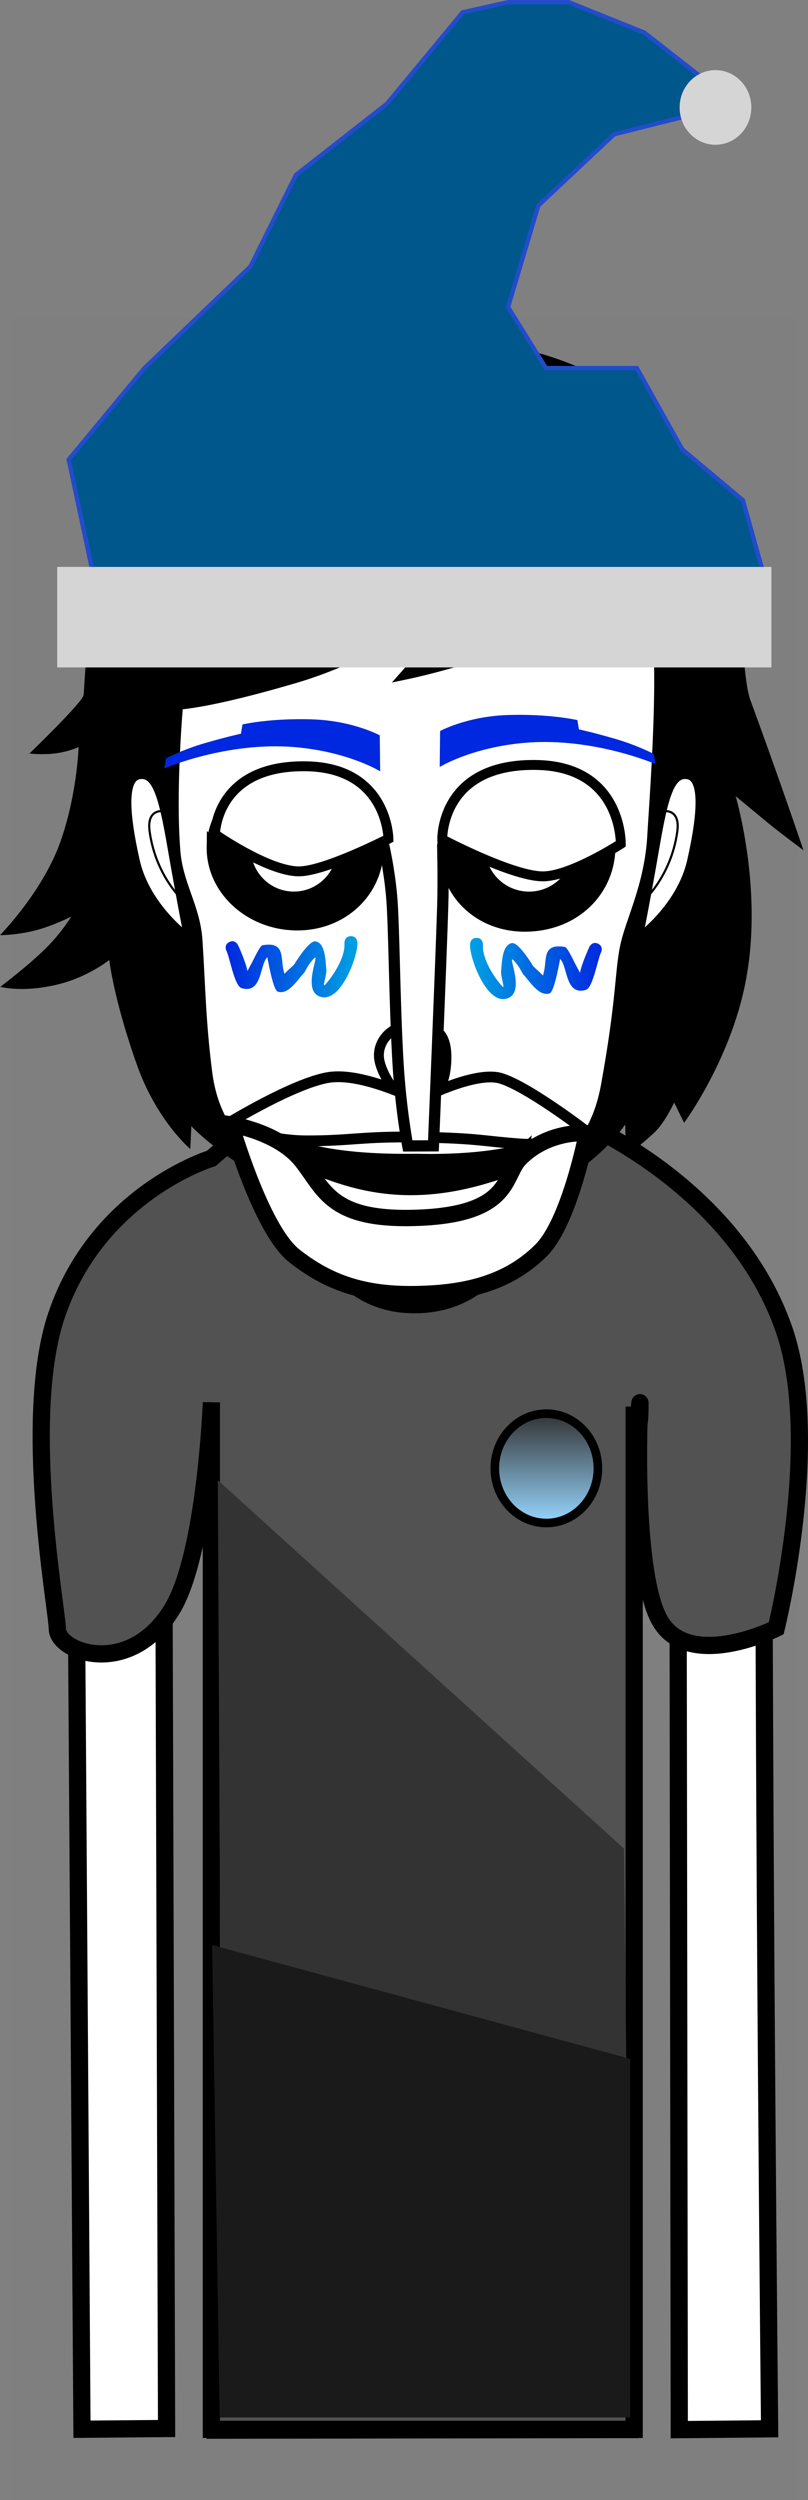 <svg version="1.1" xmlns="http://www.w3.org/2000/svg" xmlns:xlink="http://www.w3.org/1999/xlink" width="93.9" height="290.196" viewBox="0,0,93.9,290.196"><rect x="0" y="0" width="93.9" height="290.196" fill="#808080" stroke="none"/><defs><linearGradient x1="218.245" y1="134.636" x2="233.55" y2="134.636" gradientUnits="userSpaceOnUse" id="color-1"><stop offset="0" stop-color="#0028e0"/><stop offset="1" stop-color="#00a1e3"/></linearGradient><linearGradient x1="246.645" y1="134.836" x2="261.95" y2="134.836" gradientUnits="userSpaceOnUse" id="color-2"><stop offset="0" stop-color="#00a1e3"/><stop offset="1" stop-color="#0028e0"/></linearGradient><linearGradient x1="255.513" y1="186.507" x2="255.513" y2="199.203" gradientUnits="userSpaceOnUse" id="color-3"><stop offset="0" stop-color="#333333"/><stop offset="1" stop-color="#96d6ff"/></linearGradient></defs><g transform="translate(-192.019,-22.417)"><g data-paper-data="{&quot;isPaintingLayer&quot;:true}" fill-rule="nonzero" stroke-linejoin="miter" stroke-miterlimit="10" stroke-dasharray="" stroke-dashoffset="0" style="mix-blend-mode: normal"><path d="M193.409,312.613v-253.225h91.182v253.225z" fill-opacity="0.01" fill="#000000" stroke="none" stroke-width="0" stroke-linecap="butt"/><path d="M201.545,304.392c0,0 -0.635,-94.384 -0.793,-118.012c-0.055,-8.153 8.187,-36.761 40.202,-36.921c31.602,-0.158 39.857,29.487 39.849,36.897c-0.077,46.243 0.654,117.986 0.654,117.986l-10.497,0.096l-0.159,-114.843c0,0 0.075,-3.099 -2.816,-3.154c-3.434,-0.065 -2.945,3.116 -2.945,3.116l0.205,114.87l-48.214,0.072l-0.305,-115.233c0,0 0.279,-2.919 -2.886,-2.934c-3.111,-0.015 -2.816,2.909 -2.816,2.909l0.353,115.067z" fill="#ffffff" stroke="#000000" stroke-width="2" stroke-linecap="butt"/><path d="M256.142,200.334c-0.571,0 -1.034,-0.463 -1.034,-1.034c0,-0.571 0.463,-1.034 1.034,-1.034c0.571,0 1.034,0.463 1.034,1.034c0,0.571 -0.463,1.034 -1.034,1.034z" fill="#000000" stroke="none" stroke-width="1.5" stroke-linecap="butt"/><path d="M250.883,204.569c-4.463,-0.314 -6.552,-1.794 -6.17,-2.58c0.118,-0.242 2.846,1.064 6.97,1.305c6.409,0.375 8.51,-0.632 8.51,-0.632v1.346c0,0 -2.413,1.047 -9.311,0.561z" fill="#000000" stroke="#000000" stroke-width="0" stroke-linecap="butt"/><path d="M223.07,199.3c0,-0.571 0.463,-1.034 1.034,-1.034c0.571,0 1.034,0.463 1.034,1.034c0,0.571 -0.463,1.034 -1.034,1.034c-0.571,0 -1.034,-0.463 -1.034,-1.034z" fill="#000000" stroke="none" stroke-width="1.5" stroke-linecap="butt"/><path d="M229.364,204.569c-6.897,0.486 -9.311,-0.561 -9.311,-0.561v-1.346c0,0 2.101,1.007 8.51,0.632c4.124,-0.241 6.853,-1.547 6.97,-1.305c0.383,0.786 -1.706,2.266 -6.17,2.58z" fill="#000000" stroke="#000000" stroke-width="0" stroke-linecap="butt"/><path d="M240.644,261.121c-0.819,0 -1.483,-0.664 -1.483,-1.483c0,-0.819 0.664,-1.483 1.483,-1.483c0.819,0 1.483,0.664 1.483,1.483c0,0.819 -0.664,1.483 -1.483,1.483z" data-paper-data="{&quot;index&quot;:null}" fill="#000000" stroke="none" stroke-width="1.5" stroke-linecap="butt"/><path d="M216.581,304.406v-119.201c0,0 -0.659,17.631 -4.585,24.036c-4.914,8.02 -13.318,4.961 -13.318,2.232c0,-2.057 -4.149,-24.419 -0.085,-36.399c4.822,-14.212 17.987,-18.196 17.987,-18.196c0,0 2.673,-2.353 4.656,-3.748c1.983,-1.395 5.172,-2.804 5.172,-2.804c0,0 -1.319,23.602 13.842,23.532c15.435,-0.072 14.549,-23.532 14.549,-23.532c0,0 3.913,1.52 6.166,2.947c1.229,0.778 16.772,7.958 22.166,23.46c4.496,12.92 -0.906,34.69 -0.906,34.69c0,0 -10.432,5.194 -13.679,-1.196c-3.232,-6.36 -2.15,-27.181 -2.15,-24.803c0,4.842 -0.678,0.286 -0.678,0.286v118.697z" fill="#525252" stroke="#000000" stroke-width="2" stroke-linecap="butt"/><path d="M195.442,109.88c0,0 6.163,-5.922 6.292,-6.788c0.337,-2.271 -0.168,-40.173 35.968,-41.574c44.636,-0.914 39.015,35.349 41.531,42.19c3.45,9.381 6.157,17.4 6.157,17.4c0,0 -2.767,-2.054 -4.08,-3.134c-1.224,-1.008 -3.801,-3.146 -3.801,-3.146c0,0 3.091,10.348 1.311,20.695c-1.562,9.481 -7.298,17.225 -7.298,17.225l-1.155,-2.347c0,0 -1.023,2.198 -2.16,3.333c-1.137,1.135 -3.439,2.913 -3.439,2.913l-0.092,-3.704c0,0 -7.06,11.018 -24.351,10.872c-16.306,-0.255 -26.072,-10.675 -26.072,-10.675l-0.116,2.655c0,0 -3.895,-3.293 -6.181,-9.708c-2.725,-7.646 -3.239,-12.243 -3.239,-12.243c0,0 -2.339,1.899 -5.717,2.774c-4.233,1.097 -6.947,0.345 -6.947,0.345c0,0 3.608,-2.717 5.584,-4.77c1.76,-1.828 2.647,-3.377 2.647,-3.377c0,0 -2.108,1.085 -4.233,1.618c-2.217,0.556 -4.03,0.531 -4.03,0.531c0,0 4.975,-5.037 7.031,-10.874c1.941,-5.511 2.1,-10.957 2.1,-10.957c0,0 -1.362,0.662 -3.33,0.795c-1.248,0.085 -2.378,-0.049 -2.378,-0.049z" fill="#000000" stroke="none" stroke-width="1.5" stroke-linecap="butt"/><path d="M212.228,121.202c-0.577,-7.293 0.335,-17.154 0.335,-17.154c0,0 3.411,-0.041 13.914,-3.144c8.07,-2.384 20.547,-9.487 20.547,-9.487c0,0 -2.16,3.005 -3.408,4.46c-1.327,1.547 -3.993,4.563 -3.993,4.563c0,0 7.838,-1.668 14.675,-4.729c8.568,-3.536 10.593,-6.053 12.95,-4.593c2.783,1.724 1.03,23.183 0.718,28.741c-0.422,5.669 -2.533,9.5 -3.15,12.521c-0.617,3.021 -0.41,6.137 -2.206,16.04c-1.121,6.18 -4.162,8.925 -10.019,14.661c-5.858,5.736 -9.054,9.253 -13.014,9.322c-3.811,0.066 -8.936,-5.1 -13.935,-10.382c-5.324,-5.625 -8.875,-8.477 -9.716,-15.14c-0.757,-6 -0.777,-9.909 -1.123,-15.248c-0.253,-3.903 -2.261,-6.445 -2.576,-10.428z" fill="#ffffff" stroke="#000000" stroke-width="1.5" stroke-linecap="butt"/><path d="M259.298,107.081c0,0 1.524,0.318 4.256,1.11c2.495,0.724 4.449,1.744 4.449,1.744l0.195,1.17c0,0 -7.25,-3.13 -15.116,-2.471c-6.29,0.527 -9.963,2.812 -9.963,2.812l0.046,-4.177c0,0 3.127,-1.704 7.864,-1.856c4.904,-0.157 8.091,0.591 8.091,0.591z" data-paper-data="{&quot;index&quot;:null}" fill="#0028e0" stroke="none" stroke-width="1.5" stroke-linecap="butt"/><path d="M239.86,150.629c-1.034,0 -3.538,-3.26 -3.787,-5.364c-0.222,-1.882 1.315,-3.828 3.787,-3.828c2.472,0 4.202,0.491 4.03,4.189c-0.146,3.138 -1.558,5.003 -4.03,5.003z" fill="#ffffff" stroke="#000000" stroke-width="1.15" stroke-linecap="butt"/><path d="M213.927,131.325c0,0 -4.932,-3.517 -6.164,-8.975c-1.296,-5.743 -1.461,-9.733 0.48,-9.992c1.941,-0.259 2.703,2.377 3.733,8.356c1.029,5.979 1.951,10.611 1.951,10.611z" data-paper-data="{&quot;index&quot;:null}" fill="#ffffff" stroke="#000000" stroke-width="1" stroke-linecap="butt"/><path d="M213.725,127.377c0,0 -3.564,-2.923 -4.318,-8.451c-0.421,-3.083 2.157,-2.28 2.157,-2.28" fill="none" stroke="#000000" stroke-width="0.25" stroke-linecap="round"/><path d="M216.738,120.721c0.071,-4.892 4.838,-8.936 10.211,-8.858c5.373,0.078 9.027,4.248 8.956,9.14c-0.071,4.892 -4.124,8.794 -9.497,8.716c-5.373,-0.078 -9.742,-4.107 -9.671,-8.999z" fill="#000000" stroke="#000000" stroke-width="1.4" stroke-linecap="butt"/><path d="M221.176,120.839c0.04,-2.758 2.309,-4.962 5.067,-4.922c2.758,0.04 4.962,2.309 4.922,5.067c-0.04,2.758 -2.309,4.962 -5.067,4.922c-2.758,-0.04 -4.962,-2.309 -4.922,-5.067z" fill="#ffffff" stroke="none" stroke-width="1.5" stroke-linecap="butt"/><path d="M243.794,120.722c0.204,-4.888 4.453,-8.858 9.77,-8.858c5.318,0 9.275,3.966 9.275,8.858c0,4.892 -3.886,9.071 -9.7,9.142c-5.53,0.067 -9.558,-4.037 -9.345,-9.142z" fill="#000000" stroke="#000000" stroke-width="1.4" stroke-linecap="butt"/><path d="M248.397,120.808c0,-2.818 2.285,-5.103 5.103,-5.103c2.818,0 5.103,2.285 5.103,5.103c0,2.818 -2.285,5.103 -5.103,5.103c-2.818,0 -5.103,-2.285 -5.103,-5.103z" fill="#ffffff" stroke="none" stroke-width="1.5" stroke-linecap="butt"/><path d="M217.003,119.251c0,0 0.064,-8.057 10.601,-7.887c9.471,0.148 9.556,8.408 9.556,8.408c0,0 -7.523,3.866 -10.508,3.789c-3.613,-0.093 -9.649,-4.309 -9.649,-4.309z" fill="#ffffff" stroke="#000000" stroke-width="1.15" stroke-linecap="butt"/><path d="M243.417,119.849c0,0 -0.247,-8.969 11.198,-8.632c9.714,0.316 9.547,9.153 9.547,9.153c0,0 -5.932,3.851 -9.165,3.77c-3.635,-0.091 -11.58,-4.291 -11.58,-4.291z" fill="#ffffff" stroke="#000000" stroke-width="1.15" stroke-linecap="butt"/><path d="M268.161,120.714c1.029,-5.979 1.791,-8.615 3.733,-8.356c1.941,0.259 1.776,4.249 0.48,9.992c-1.232,5.458 -6.164,8.975 -6.164,8.975c0,0 0.922,-4.633 1.951,-10.611z" data-paper-data="{&quot;index&quot;:null}" fill="#ffffff" stroke="#000000" stroke-width="1" stroke-linecap="butt"/><path d="M268.573,116.647c0,0 2.578,-0.803 2.157,2.28c-0.754,5.527 -4.318,8.451 -4.318,8.451" data-paper-data="{&quot;index&quot;:null}" fill="none" stroke="#000000" stroke-width="0.25" stroke-linecap="round"/><path d="M232.8,131.083c0.75,0 0.75,0.75 0.75,0.75v0.2c-0.032,1.547 -1.888,6.625 -4.16,6.12c-2.799,-0.622 0.655,-6.602 -1.399,-3.859c-0.233,0.311 -0.4,0.667 -0.6,1c-0.67,0.675 -1.837,2.684 -3.105,2.22c-0.554,-0.203 -1.194,-3.993 -1.2,-3.988c-0.896,0.83 -0.578,4.315 -3,3.588c-0.823,-0.247 -1.37,-3.582 -1.757,-4.346c0,0 -0.335,-0.671 0.335,-1.006c0.671,-0.335 1.006,0.335 1.006,0.335c0.158,0.32 0.929,2.071 1.107,3.035c0.183,-0.365 0.431,-0.794 0.552,-1.035c0.174,-0.349 0.911,-1.91 1.184,-1.958c2.575,-0.45 2.13,1.295 2.422,2.746c0.031,0.152 0.092,0.365 0.138,0.574c0.351,-0.38 0.871,-0.826 1.136,-1.089c0.309,-0.515 1.747,-2.784 2.459,-2.685c1.205,0.167 1.178,2.437 1.277,3.255c0.071,0.588 -0.533,2.21 -0.135,1.772c1.012,-1.114 2.288,-3.175 2.24,-4.68v-0.2c0,0 0,-0.75 0.75,-0.75z" fill="url(#color-1)" stroke="none" stroke-width="0.5" stroke-linecap="butt"/><path d="M248.145,132.033v0.2c-0.048,1.505 1.228,3.566 2.24,4.68c0.398,0.438 -0.206,-1.184 -0.135,-1.772c0.099,-0.818 0.072,-3.088 1.277,-3.255c0.712,-0.099 2.149,2.17 2.459,2.685c0.265,0.263 0.785,0.709 1.136,1.089c0.045,-0.209 0.107,-0.422 0.138,-0.574c0.293,-1.451 -0.153,-3.196 2.422,-2.746c0.273,0.048 1.009,1.609 1.184,1.958c0.121,0.241 0.369,0.67 0.552,1.035c0.178,-0.964 0.949,-2.715 1.107,-3.035c0,0 0.335,-0.671 1.006,-0.335c0.671,0.335 0.335,1.006 0.335,1.006c-0.387,0.764 -0.934,4.099 -1.757,4.346c-2.422,0.727 -2.104,-2.759 -3,-3.588c-0.005,-0.005 -0.646,3.785 -1.2,3.988c-1.267,0.465 -2.434,-1.545 -3.105,-2.22c-0.2,-0.333 -0.367,-0.689 -0.6,-1c-2.054,-2.743 1.4,3.237 -1.399,3.859c-2.272,0.505 -4.128,-4.573 -4.16,-6.12v-0.2c0,0 0,-0.75 0.75,-0.75c0.75,0 0.75,0.75 0.75,0.75z" data-paper-data="{&quot;index&quot;:null}" fill="url(#color-2)" stroke="none" stroke-width="0.5" stroke-linecap="butt"/><path d="M220.198,106.507c0,0 3.187,-0.748 8.091,-0.591c4.736,0.151 7.864,1.856 7.864,1.856l0.046,4.177c0,0 -3.674,-2.285 -9.963,-2.812c-7.866,-0.659 -15.116,2.471 -15.116,2.471l0.195,-1.17c0,0 1.954,-1.02 4.449,-1.744c2.732,-0.792 4.256,-1.11 4.256,-1.11z" data-paper-data="{&quot;index&quot;:null}" fill="#0028e0" stroke="none" stroke-width="1.5" stroke-linecap="butt"/><g stroke="#224ccc"><g><path d="M218.489,97l-14.967,-4.72l-3.522,-16.519l8.804,-10.619l12.326,-11.799l5.283,-10.619l10.565,-8.259l8.804,-10.619l5.283,-1.18h7.043l8.804,3.54l10.565,8.259l-14.087,3.54l-8.804,8.259l-3.522,11.799l4.402,7.079h10.565l5.283,9.439l7.043,5.899l2.641,9.439z" fill="#00578c" stroke-width="0.5" stroke-linecap="round"/><path d="M271,34.889c0,-2.393 1.865,-4.333 4.167,-4.333c2.301,0 4.167,1.94 4.167,4.333c0,2.393 -1.865,4.333 -4.167,4.333c-2.301,0 -4.167,-1.94 -4.167,-4.333z" fill="#d5d5d5" stroke-width="0" stroke-linecap="butt"/></g><path d="M198.667,99.889v-11.667h83v11.667z" fill="#d5d5d5" stroke-width="0" stroke-linecap="butt"/></g><path d="M217.884,303.024l-0.551,-108.794l47.201,42.767l0.718,66.027z" fill="#333333" stroke="#000000" stroke-width="0" stroke-linecap="butt"/><path d="M217.552,303.024l-0.884,-54.839l48.584,13.213v41.626z" fill="#1a1a1a" stroke="none" stroke-width="0" stroke-linecap="butt"/><path d="M261.502,192.855c0,3.506 -2.681,6.348 -5.989,6.348c-3.307,0 -5.989,-2.842 -5.989,-6.348c0,-3.506 2.681,-6.348 5.989,-6.348c3.307,0 5.989,2.842 5.989,6.348z" fill="url(#color-3)" stroke="#000000" stroke-width="1" stroke-linecap="butt"/><g stroke-linecap="butt"><path d="M259.231,154.616c-0.084,3.01 -11.603,10.392 -19.814,10.258c-8.211,-0.134 -19.226,-8.862 -19.142,-11.871c0.084,-3.01 12.341,-1.278 20.552,-1.144c8.211,0.134 18.488,-0.253 18.404,2.757z" fill="#000000" stroke="none" stroke-width="0"/><path d="M257.963,152.712c0,0 -3.357,3.962 -17.575,3.629c-15.417,0.218 -17.239,-3.713 -17.239,-3.713z" fill="#ffffff" stroke="none" stroke-width="0"/><path d="M256.422,156.294c0,0 -2.693,10.811 -17.441,10.476c-12.967,-0.295 -15.263,-10.56 -15.263,-10.56c0,0 1.92,1.523 5.823,2.946c2.59,0.944 5.864,1.989 10.219,1.994c3.886,0.005 7.281,-0.866 9.8,-1.658c4.558,-1.434 6.863,-3.198 6.863,-3.198z" fill="#ffffff" stroke="none" stroke-width="0"/><path d="M250.179,147.574c3.037,0.878 9.558,5.842 9.558,5.842c0,0 -3.754,2.023 -7.002,1.803c-4.596,-0.312 -4.806,-0.681 -12.216,-0.809c-6.378,-0.11 -7.707,0.443 -12.855,0.43c-5.148,-0.013 -9.128,-2.039 -9.128,-2.039c0,0 7.575,-4.633 11.622,-5.311c3.959,-0.664 10.222,2.572 10.493,2.588c0,0 6.49,-3.382 9.527,-2.504z" fill="#ffffff" stroke="#000000" stroke-width="1.25"/><path d="M252.464,156.876c3.346,-3.338 7.758,-2.921 7.758,-2.921c0,0 -1.985,10.264 -5.314,13.593c-4.081,4.082 -9.378,5.011 -14.705,5.086c-6.052,0.085 -10.13,-1.4 -13.996,-4.456c-3.866,-3.056 -7.351,-15.238 -7.351,-15.238c0,0 5.517,0.839 8.209,4.204c2.692,3.365 3.341,7.075 13.781,6.618c10.699,-0.469 9.665,-4.938 11.618,-6.887z" fill="#ffffff" stroke="#000000" stroke-width="1.9"/></g><path d="M243.462,120.535c0,0 0.103,3.97 0.006,7.127c-0.192,6.251 -1.081,27.761 -1.081,27.761l-2.982,0.009c0,0 -0.803,-4.173 -1.123,-9.5c-0.434,-7.211 -0.45,-16.293 -0.763,-19.632c-0.298,-3.165 -0.896,-5.715 -0.896,-5.715" fill="#ffffff" stroke="#000000" stroke-width="1.3" stroke-linecap="round"/></g></g></svg>